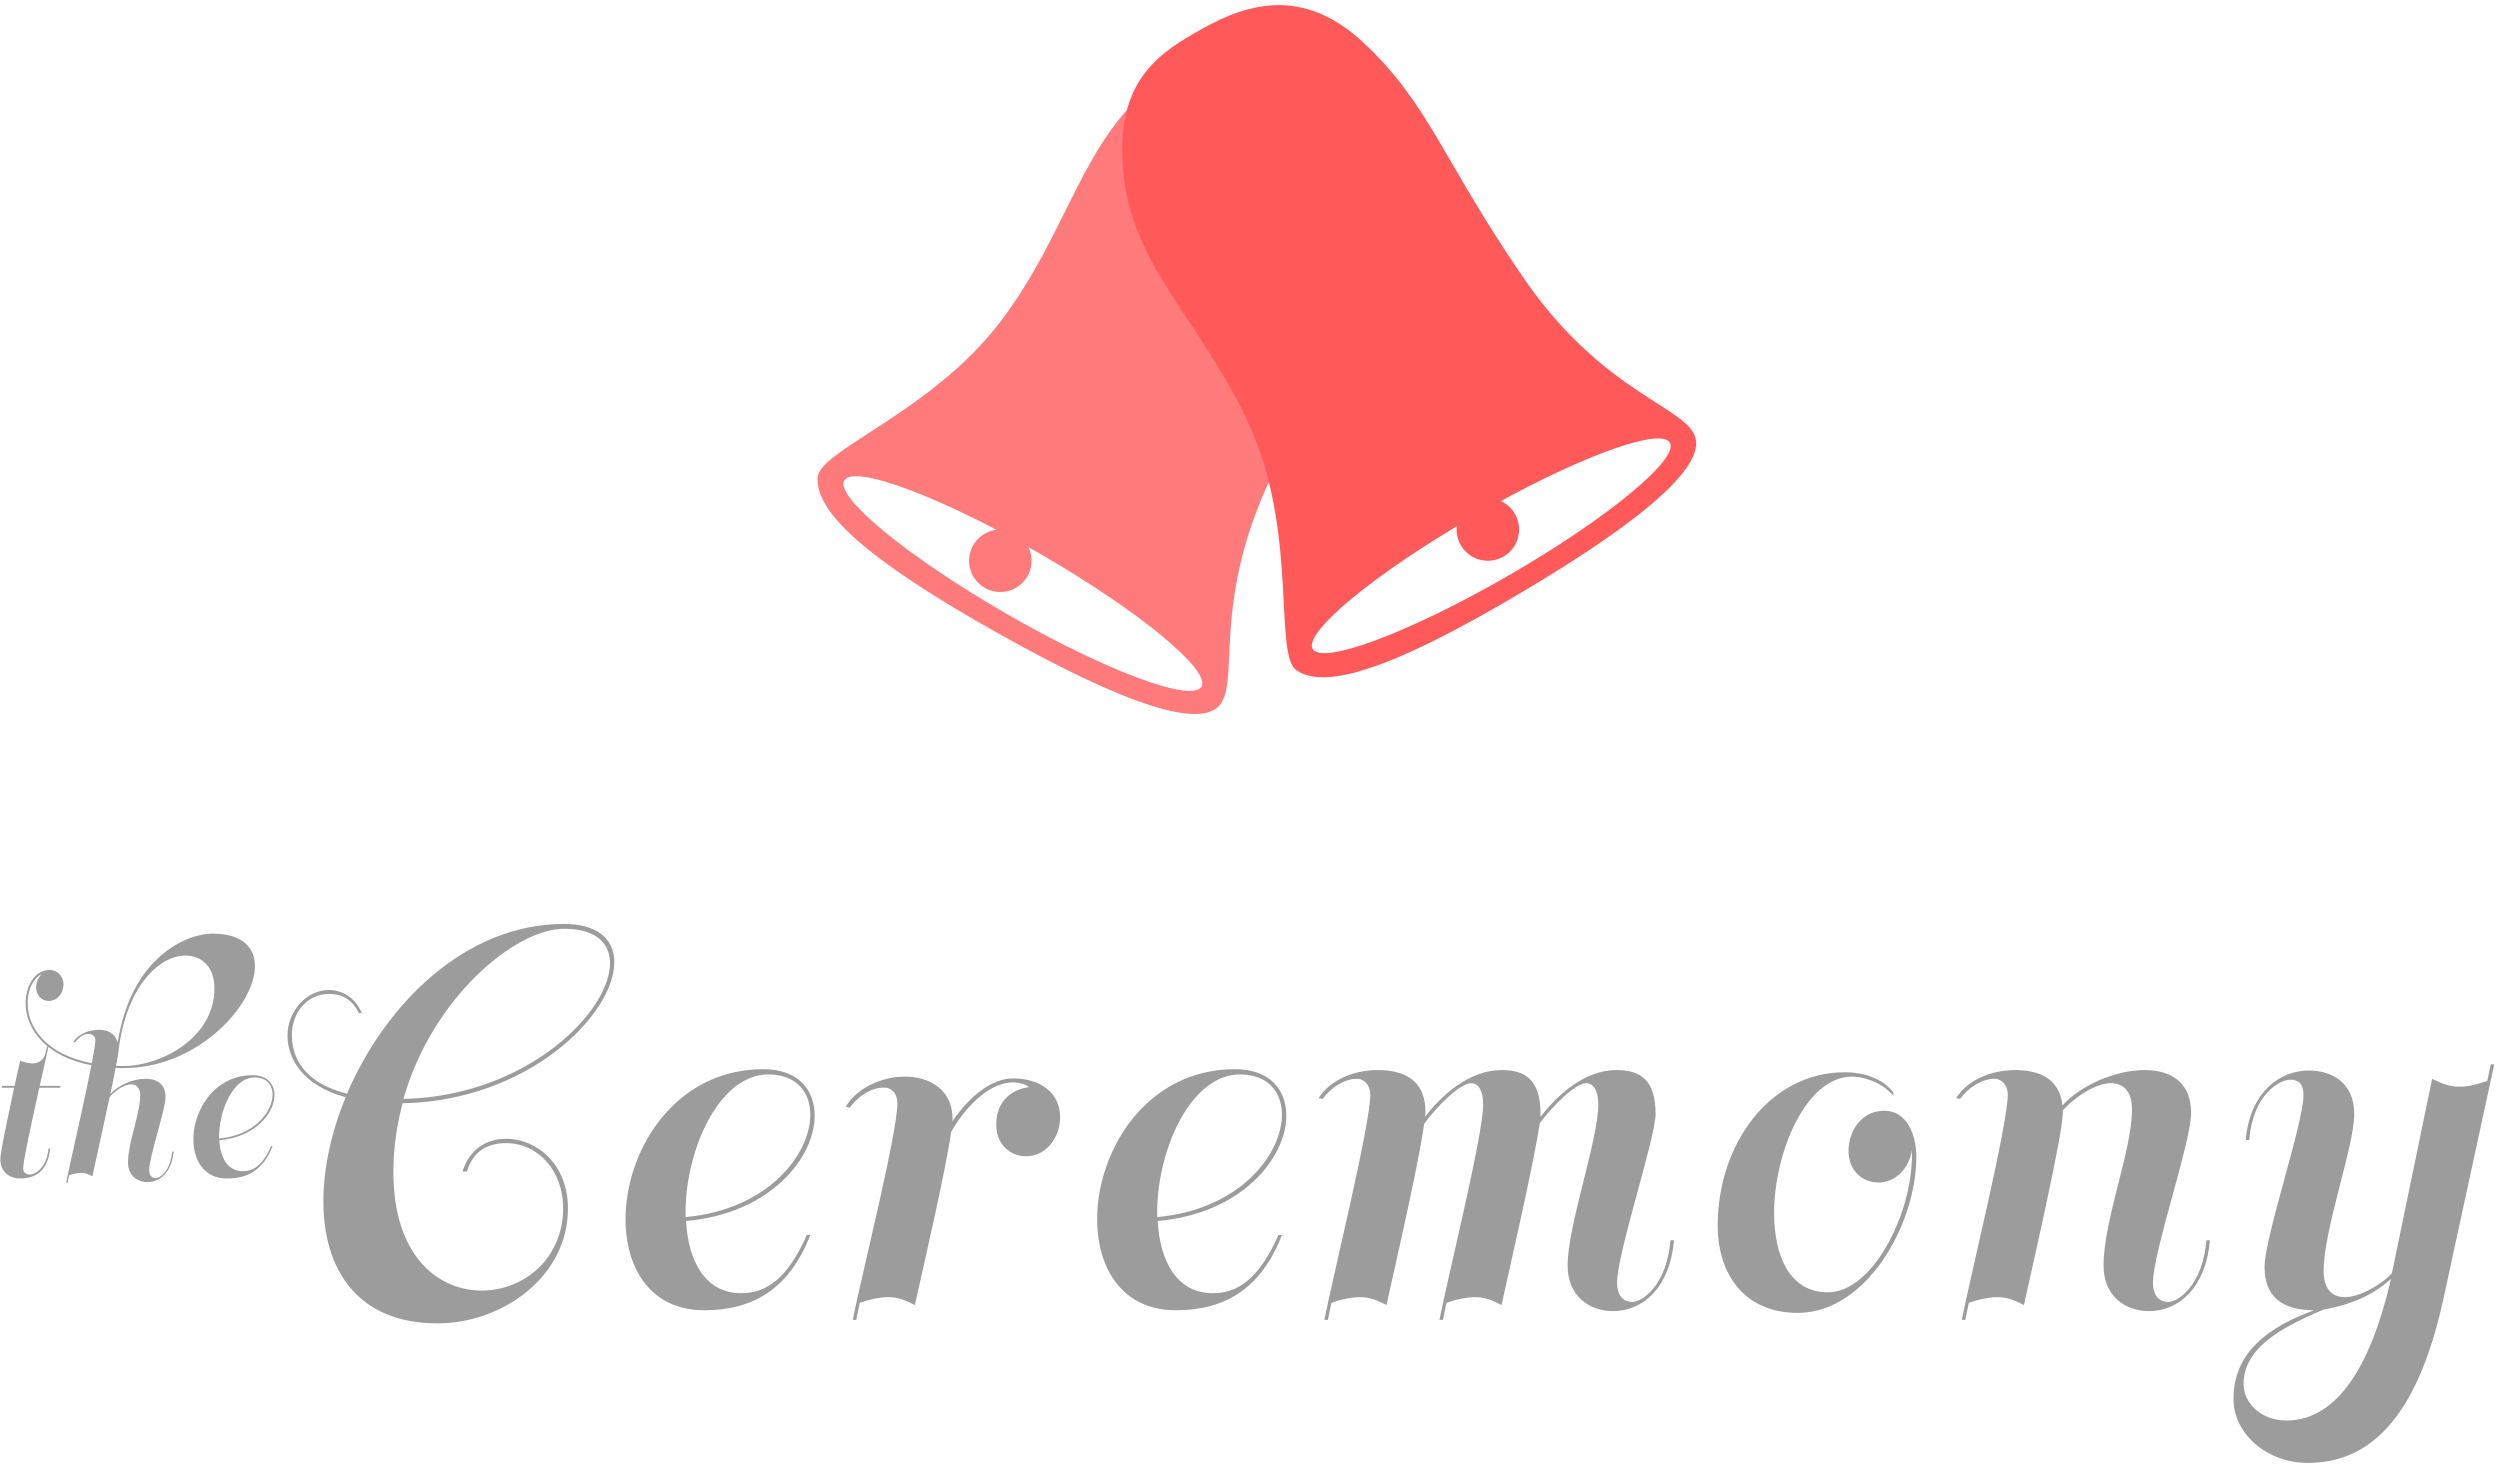 <?xml version="1.0" encoding="UTF-8" standalone="no"?>
<svg width="400px" height="235px" viewBox="0 0 400 235" version="1.1" xmlns="http://www.w3.org/2000/svg" xmlns:xlink="http://www.w3.org/1999/xlink" xmlns:sketch="http://www.bohemiancoding.com/sketch/ns">
    <!-- Generator: Sketch 3.5.2 (25235) - http://www.bohemiancoding.com/sketch -->
    <title>Group 18</title>
    <desc>Created with Sketch.</desc>
    <defs></defs>
    <g id="Page-1" stroke="none" stroke-width="1" fill="none" fill-rule="evenodd" sketch:type="MSPage">
        <g id="Desktop-HD" sketch:type="MSArtboardGroup" transform="translate(-519, -2086)">
            <g id="Group-7" sketch:type="MSLayerGroup" transform="translate(161, 1945)">
                <g id="Group-5" transform="translate(358, 127)" sketch:type="MSShapeGroup">
                    <g id="Group-18">
                        <path d="M74.7,201.45 C75.61,198.37 77.78,196.9 81,196.9 C85.97,196.9 90.1,201.17 90.1,207.33 C90.1,215.31 83.87,220.49 77.08,220.49 C70.08,220.49 62.94,214.96 62.94,201.52 C62.94,197.67 63.5,193.96 64.41,190.53 C84.71,190.11 98.29,176.18 98.29,167.99 C98.29,163.86 95.07,161.83 90.24,161.83 C74.35,161.83 61.61,174.78 55.52,188.99 C48.87,187.31 46.7,183.46 46.7,179.61 C46.7,175.97 49.15,173.03 52.65,173.03 C54.4,173.03 56.29,173.66 57.41,176.11 L57.9,176.11 C56.78,173.45 54.54,172.4 52.65,172.4 C49.01,172.4 46,175.83 46,179.68 C46,183.46 48.52,187.73 55.31,189.55 C53,195.15 51.74,200.96 51.74,206.21 C51.74,217.13 57.2,225.74 70.01,225.74 C80.16,225.74 90.87,218.46 90.87,207.33 C90.87,200.19 85.76,196.2 81,196.2 C77.92,196.2 75.12,197.81 74,201.45 L74.7,201.45 Z M90.24,162.6 C107.6,162.6 92.34,189.2 64.55,189.83 C69.17,173.59 82.47,162.6 90.24,162.6 L90.24,162.6 Z M122.16,185.07 C97.66,185.07 92.2,223.64 112.64,223.64 C120.41,223.64 126.22,220.35 129.65,211.6 L129.09,211.6 C125.94,218.74 122.51,220.91 118.59,220.91 C112.78,220.91 110.12,215.73 109.77,209.36 C123.28,208.17 130.35,199.21 130.35,192.49 C130.35,188.36 127.69,185.07 122.16,185.07 L122.16,185.07 Z M122.93,185.91 C127.41,185.91 129.65,188.71 129.65,192.35 C129.65,198.65 122.93,207.54 109.7,208.73 C109.42,198.65 114.81,185.91 122.93,185.91 L122.93,185.91 Z M135.95,191.23 C137.21,189.48 139.31,188.01 141.41,188.01 C142.74,188.01 143.58,188.99 143.58,190.53 C143.58,195.36 137.77,218.39 136.44,225.18 L137,225.18 L137.56,222.45 C139.1,221.89 140.85,221.54 142.11,221.54 C143.72,221.54 144.84,222.03 146.38,222.8 C147.5,217.69 151.28,201.52 152.19,195.08 C154.99,190.25 158.77,187.17 162.13,187.17 C162.83,187.17 164.09,187.45 164.65,187.94 C163.18,188.08 159.4,189.2 159.4,193.96 C159.4,197.04 161.57,199 164.16,199 C167.45,199 169.62,195.92 169.62,192.77 C169.62,188.64 166.19,186.54 162.06,186.54 C158.91,186.54 155.27,189.13 152.4,193.4 L152.4,192.98 C152.4,188.36 148.76,186.26 144.77,186.26 C141.13,186.26 137.14,188.01 135.32,191.09 L135.95,191.23 Z M197.62,185.07 C173.12,185.07 167.66,223.64 188.1,223.64 C195.87,223.64 201.68,220.35 205.11,211.6 L204.55,211.6 C201.4,218.74 197.97,220.91 194.05,220.91 C188.24,220.91 185.58,215.73 185.23,209.36 C198.74,208.17 205.81,199.21 205.81,192.49 C205.81,188.36 203.15,185.07 197.62,185.07 L197.62,185.07 Z M198.39,185.91 C202.87,185.91 205.11,188.71 205.11,192.35 C205.11,198.65 198.39,207.54 185.16,208.73 C184.88,198.65 190.27,185.91 198.39,185.91 L198.39,185.91 Z M264.89,192.21 C264.89,186.75 262.44,185.21 258.66,185.21 C253.41,185.21 249.07,189.34 246.48,192.7 L246.48,192.21 C246.48,186.75 244.03,185.21 240.25,185.21 C235,185.21 230.59,189.34 228,192.7 C228.07,192.42 228.07,192.14 228.07,191.93 C228.07,186.47 224.22,185.21 220.44,185.21 C216.87,185.21 212.95,186.61 210.99,189.69 L211.62,189.83 C212.88,188.08 215.05,186.61 217.08,186.61 C218.34,186.61 219.25,187.66 219.25,189.13 C219.25,193.96 213.23,218.39 211.9,225.18 L212.46,225.18 L213.02,222.45 C214.56,221.89 216.31,221.54 217.57,221.54 C219.18,221.54 220.3,222.03 221.84,222.8 C222.96,217.62 227.02,200.19 227.86,193.82 C229.68,191.23 233.6,187.31 235.35,187.31 C236.61,187.31 237.31,188.57 237.31,190.74 C237.31,195.57 231.64,218.39 230.31,225.18 L230.87,225.18 L231.43,222.45 C232.97,221.89 234.72,221.54 235.98,221.54 C237.59,221.54 238.71,222.03 240.25,222.8 C241.37,217.55 245.5,199.84 246.34,193.75 C248.16,191.23 252.01,187.31 253.76,187.31 C255.02,187.31 255.72,188.57 255.72,190.74 C255.72,196.41 250.82,210.06 250.82,216.5 C250.82,221.4 254.32,223.78 258.1,223.78 C262.86,223.78 267.2,220 267.83,212.44 L267.27,212.44 C266.71,219.58 262.79,222.31 261.18,222.31 C259.92,222.31 258.73,221.54 258.73,219.23 C258.73,214.47 264.89,196.13 264.89,192.21 L264.89,192.21 Z M301.5,191.72 C297.72,191.72 295.76,195.08 295.76,198.16 C295.76,201.24 297.93,203.2 300.52,203.2 C303.46,203.2 305.49,200.75 305.91,198.02 L305.91,198.86 C305.91,208.31 299.61,220.77 292.47,220.77 C286.45,220.77 283.86,215.17 283.86,208.03 C283.86,198.51 288.9,186.26 296.32,186.26 C297.58,186.26 300.73,186.75 302.97,189.34 L302.9,188.71 C300.59,185.91 296.95,185.56 295.2,185.56 C283.16,185.56 274.83,197.04 274.83,210.13 C274.83,217.69 278.96,224.06 287.64,224.06 C298.63,224.06 306.61,209.92 306.61,199.07 C306.61,195.5 305.07,191.72 301.5,191.72 L301.5,191.72 Z M350.57,192.07 C350.57,187.1 347.28,185.21 343.15,185.21 C338.39,185.21 332.79,187.73 329.99,190.88 C329.5,186.33 325.93,185.21 322.43,185.21 C318.86,185.21 314.94,186.61 312.98,189.69 L313.61,189.83 C314.87,188.08 317.04,186.61 319.07,186.61 C320.33,186.61 321.24,187.66 321.24,189.13 C321.24,193.96 315.22,218.39 313.89,225.18 L314.45,225.18 L315.01,222.45 C316.55,221.89 318.3,221.54 319.56,221.54 C321.17,221.54 322.29,222.03 323.83,222.8 C325.09,216.99 330.06,195.57 330.06,191.93 L330.06,191.65 C331.95,189.55 335.24,187.31 337.76,187.31 C339.65,187.31 341.12,188.5 341.12,191.51 C341.12,198.16 336.57,209.15 336.57,216.5 C336.57,221.4 340.07,223.78 343.85,223.78 C348.61,223.78 352.95,220 353.58,212.44 L353.02,212.44 C352.46,219.58 348.54,222.31 346.93,222.31 C345.67,222.31 344.48,221.54 344.48,219.23 C344.48,214.26 350.57,196.83 350.57,192.07 L350.57,192.07 Z M382.7,217.76 C380.39,220.07 377.17,221.54 375.21,221.54 C373.46,221.54 371.78,220.63 371.78,217.34 C371.78,210.69 376.68,197.46 376.68,192.21 C376.68,187.31 373.18,185.28 369.4,185.28 C364.71,185.28 359.95,188.85 359.32,196.41 L359.88,196.41 C360.44,189.13 364.71,186.75 366.46,186.75 C367.72,186.75 368.56,187.38 368.56,189.2 C368.56,193.75 362.33,211.95 362.33,216.71 C362.33,221.33 364.99,223.64 370.24,223.64 C363.03,226.3 357.36,230.29 357.36,237.85 C357.36,243.38 362.68,248.07 369.26,248.07 C378.78,248.07 386.69,241.42 390.96,221.75 L399.08,184.3 L398.52,184.3 L397.96,186.96 C395.72,187.66 394.81,187.87 393.55,187.87 C391.94,187.87 390.68,187.38 389.14,186.61 L382.7,217.76 Z M382.56,218.6 C378.57,235.96 372.13,241.28 365.83,241.28 C361.7,241.28 358.97,238.41 358.97,235.47 C358.97,229.73 364.85,226.44 371.85,223.5 C376.33,222.73 379.83,221.12 382.56,218.6 L382.56,218.6 Z" id="Ceremony" fill="#9C9C9C"></path>
                        <path d="M0.26,188.04 L2.27,188.04 C1.31,192.45 0.05,198.39 0.05,199.47 C0.05,201.57 1.58,202.56 3.2,202.56 C5.96,202.56 7.7,201.06 8.03,197.76 L7.76,197.76 C7.49,200.82 5.66,201.93 4.76,201.93 C4.34,201.93 3.71,201.72 3.71,200.91 C3.71,199.71 5.12,193.29 6.29,188.04 L9.62,188.04 L9.71,187.74 L6.35,187.74 C6.98,184.92 7.55,182.46 7.76,181.44 L7.52,181.44 L7.28,182.49 C7.01,183.66 6.14,184.14 5.27,184.14 C4.64,184.14 3.92,183.99 3.23,183.69 L2.33,187.74 L0.35,187.74 L0.26,188.04 Z M5.78,171.99 C5.78,173.31 6.71,174.15 7.82,174.15 C9.23,174.15 10.16,172.83 10.16,171.48 C10.16,170.25 9.2,169.2 8,169.2 C5.24,169.2 4.1,172.2 4.1,174.51 C4.1,178.35 6.98,182.97 14.63,184.44 C13.46,190.41 11,201.03 10.58,203.22 L10.82,203.22 L11.06,202.05 C11.72,201.81 12.47,201.66 13.01,201.66 C13.7,201.66 14.12,201.87 14.78,202.2 C15.08,200.76 16.46,194.67 17.54,189.54 C18.32,188.58 19.85,187.5 20.99,187.5 C21.8,187.5 22.43,188.01 22.43,189.3 C22.43,192.15 20.48,196.86 20.48,200.01 C20.48,202.11 21.98,203.13 23.6,203.13 C25.64,203.13 27.5,201.51 27.77,198.27 L27.53,198.27 C27.29,201.33 25.61,202.5 24.92,202.5 C24.38,202.5 23.87,202.17 23.87,201.18 C23.87,199.05 26.48,191.58 26.48,189.54 C26.48,187.41 25.07,186.6 23.3,186.6 C21.26,186.6 18.86,187.68 17.66,189.03 C17.99,187.5 18.26,186.06 18.5,184.86 C18.95,184.89 19.4,184.89 19.88,184.89 C31.52,184.89 40.79,174.93 40.79,168.57 C40.79,165.57 38.75,163.38 33.95,163.38 C29.96,163.38 20.99,167.04 18.83,180.81 C18.41,179.22 17.06,178.77 15.89,178.77 C14.21,178.77 12.56,179.4 11.72,180.72 L11.99,180.78 C12.71,179.85 13.49,179.43 14.06,179.43 C14.75,179.43 15.26,179.73 15.26,180.48 C15.26,180.96 15.02,182.34 14.69,184.11 C7.22,182.7 4.43,178.23 4.43,174.57 C4.43,171.99 5.51,170.43 6.74,169.8 C6.11,170.34 5.78,171.21 5.78,171.99 L5.78,171.99 Z M18.98,181.98 C20.27,171.81 25.46,166.89 29.69,166.89 C32.27,166.89 34.31,168.69 34.31,172.11 C34.31,180.3 25.43,184.56 19.88,184.56 C19.43,184.56 18.98,184.56 18.56,184.53 C18.8,183.27 18.98,182.34 18.98,181.98 L18.98,181.98 Z M40.4,186.03 C29.9,186.03 27.56,202.56 36.32,202.56 C39.65,202.56 42.14,201.15 43.61,197.4 L43.37,197.4 C42.02,200.46 40.55,201.39 38.87,201.39 C36.38,201.39 35.24,199.17 35.09,196.44 C40.88,195.93 43.91,192.09 43.91,189.21 C43.91,187.44 42.77,186.03 40.4,186.03 L40.4,186.03 Z M40.73,186.39 C42.65,186.39 43.61,187.59 43.61,189.15 C43.61,191.85 40.73,195.66 35.06,196.17 C34.94,191.85 37.25,186.39 40.73,186.39 L40.73,186.39 Z" id="the" fill="#9C9C9C"></path>
                        <path d="M148.202,114.801 C150.135,118.703 157.42,122 181.61,122 C205.8,122 220.072,119.71 221.97,114.801 C223.868,109.892 212.843,101.508 211.04,78.621 C209.237,55.733 211.902,46.88 207.643,33.05 C203.384,19.219 192.72,18.323 185.094,18.323 C177.469,18.323 169.37,19.222 163.551,33.05 C157.732,46.877 163.355,60.677 161.074,78.621 C158.793,96.564 146.269,110.898 148.202,114.801 Z M185.139,118.603 C203.364,118.603 218.139,116.14 218.139,113.103 C218.139,110.065 203.364,107.603 185.139,107.603 C166.913,107.603 152.139,110.065 152.139,113.103 C152.139,116.14 166.913,118.603 185.139,118.603 Z" id="Path-39" fill="#FF7B7B" transform="translate(185.094, 70.162) rotate(-330) translate(-185.094, -70.162) "></path>
                        <path d="M180.202,108.801 C182.135,112.703 189.42,116 213.61,116 C237.8,116 252.072,113.71 253.97,108.801 C255.868,103.892 244.843,95.508 243.04,72.621 C241.237,49.733 243.902,40.88 239.643,27.05 C235.384,13.219 224.72,12.323 217.094,12.323 C209.469,12.323 201.37,13.222 195.551,27.05 C189.732,40.877 195.355,54.677 193.074,72.621 C190.793,90.564 178.269,104.898 180.202,108.801 Z M217.139,112.603 C235.364,112.603 250.139,110.14 250.139,107.103 C250.139,104.065 235.364,101.603 217.139,101.603 C198.913,101.603 184.139,104.065 184.139,107.103 C184.139,110.14 198.913,112.603 217.139,112.603 Z" id="Path-39" fill="#FF5959" transform="translate(217.094, 64.162) rotate(-30) translate(-217.094, -64.162) "></path>
                        <circle id="Oval-94" fill="#FF7B7B" cx="160.051" cy="103.721" r="5"></circle>
                        <circle id="Oval-94" fill="#FF5959" cx="238.051" cy="98.721" r="5"></circle>
                    </g>
                </g>
            </g>
        </g>
    </g>
</svg>